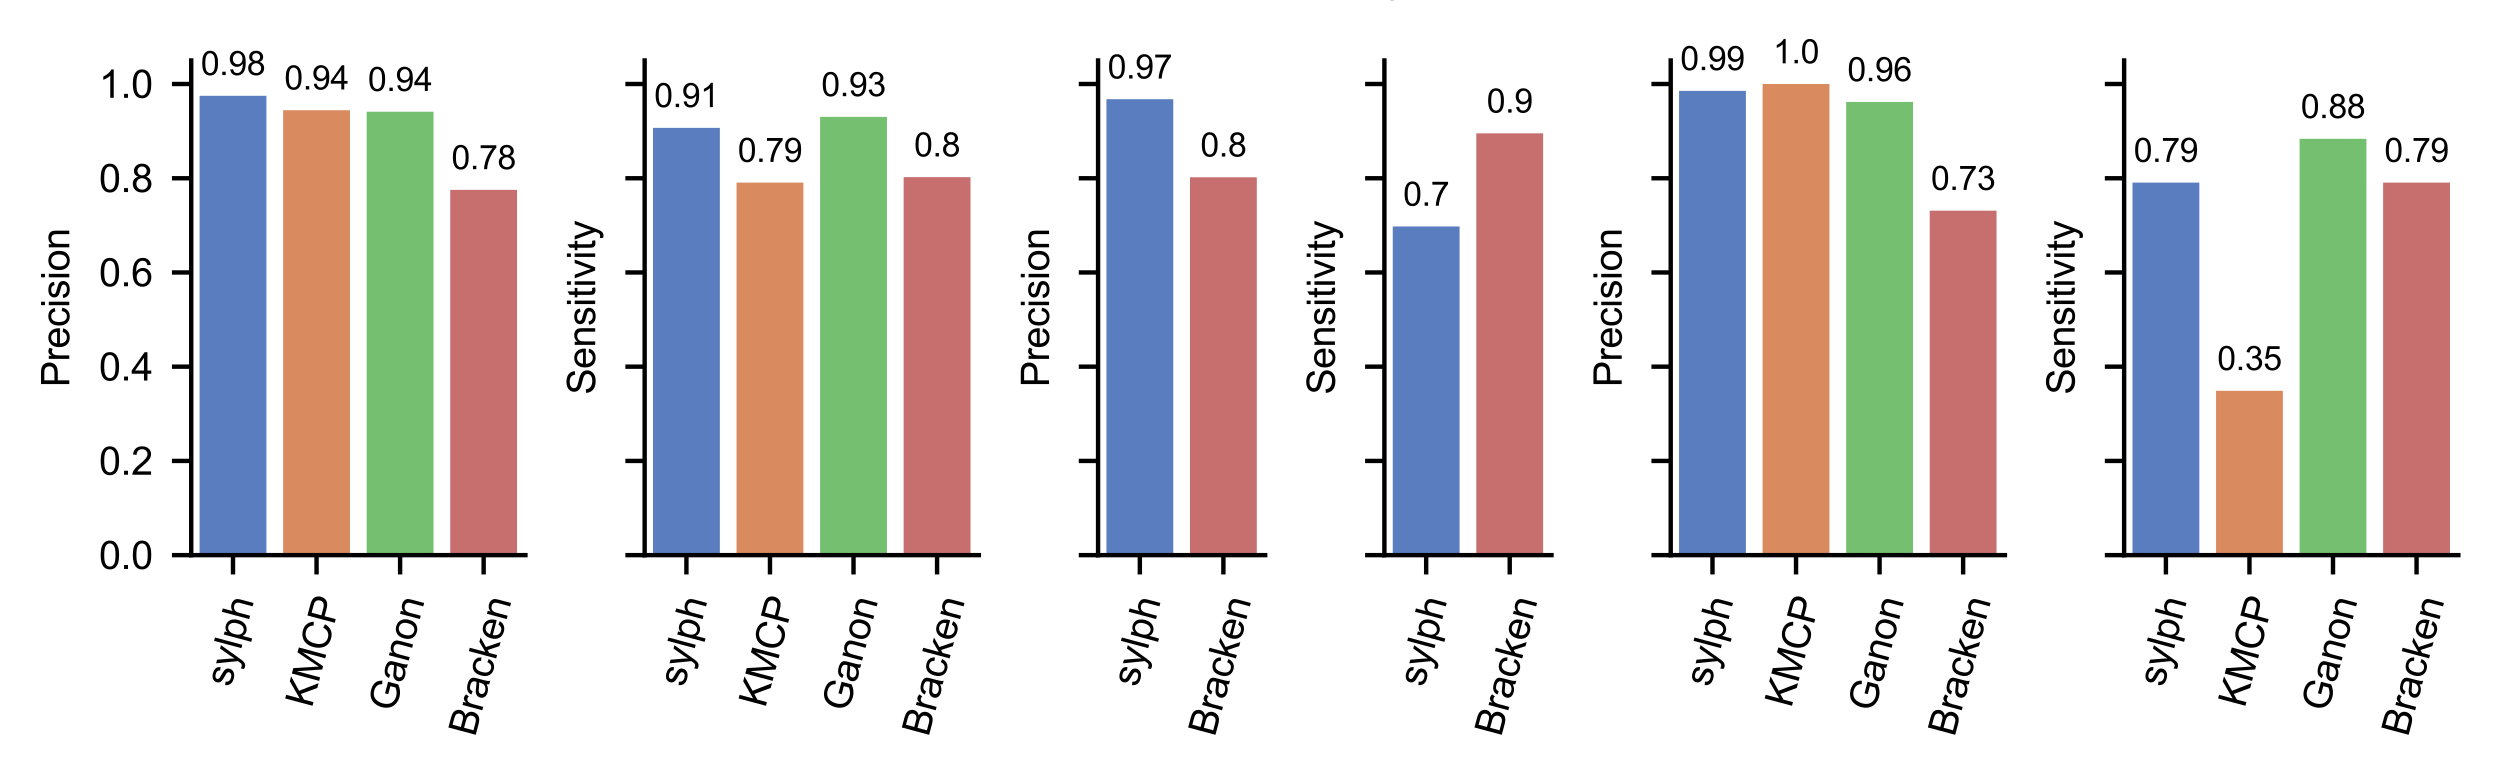 <?xml version="1.0" encoding="utf-8" standalone="no"?>
<!DOCTYPE svg PUBLIC "-//W3C//DTD SVG 1.1//EN"
  "http://www.w3.org/Graphics/SVG/1.1/DTD/svg11.dtd">
<svg xmlns:xlink="http://www.w3.org/1999/xlink" width="453.543pt" height="141.732pt" viewBox="0 0 453.543 141.732" xmlns="http://www.w3.org/2000/svg" version="1.1">
 <defs>
  <style type="text/css">*{stroke-linejoin: round; stroke-linecap: butt}</style>
 </defs>
 <g id="figure_1">
  <g id="patch_1">
   <path d="M 0 141.732 
L 453.543 141.732 
L 453.543 0 
L 0 0 
z
" style="fill: #ffffff"/>
  </g>
  <g id="axes_1">
   <g id="patch_2">
    <path d="M 34.692 100.712 
L 95.321 100.712 
L 95.321 10.968 
L 34.692 10.968 
z
" style="fill: #ffffff"/>
   </g>
   <g id="patch_3">
    <path d="M 36.207 100.712 
L 48.333 100.712 
L 48.333 17.379 
L 36.207 17.379 
z
" clip-path="url(#pdd20a06fbe)" style="fill: #597dbf"/>
   </g>
   <g id="patch_4">
    <path d="M 51.365 100.712 
L 63.491 100.712 
L 63.491 19.99 
L 51.365 19.99 
z
" clip-path="url(#pdd20a06fbe)" style="fill: #d98b5f"/>
   </g>
   <g id="patch_5">
    <path d="M 66.522 100.712 
L 78.648 100.712 
L 78.648 20.27 
L 66.522 20.27 
z
" clip-path="url(#pdd20a06fbe)" style="fill: #75bf71"/>
   </g>
   <g id="patch_6">
    <path d="M 81.679 100.712 
L 93.805 100.712 
L 93.805 34.449 
L 81.679 34.449 
z
" clip-path="url(#pdd20a06fbe)" style="fill: #c76e6e"/>
   </g>
   <g id="matplotlib.axis_1">
    <g id="xtick_1">
     <g id="line2d_1">
      <defs>
       <path id="ma564b92fef" d="M 0 0 
L 0 3.5 
" style="stroke: #000000; stroke-width: 0.8"/>
      </defs>
      <g>
       <use xlink:href="#ma564b92fef" x="42.27" y="100.712" style="stroke: #000000; stroke-width: 0.8"/>
      </g>
     </g>
     <g id="text_1">
      <!-- sylph -->
      <g transform="translate(41.864 124.793) rotate(-75) scale(0.07 -0.07)">
       <defs>
        <path id="ArialMT-73" d="M 197 991 
L 753 1078 
Q 800 744 1014 566 
Q 1228 388 1613 388 
Q 2000 388 2187 545 
Q 2375 703 2375 916 
Q 2375 1106 2209 1216 
Q 2094 1291 1634 1406 
Q 1016 1563 777 1677 
Q 538 1791 414 1992 
Q 291 2194 291 2438 
Q 291 2659 392 2848 
Q 494 3038 669 3163 
Q 800 3259 1026 3326 
Q 1253 3394 1513 3394 
Q 1903 3394 2198 3281 
Q 2494 3169 2634 2976 
Q 2775 2784 2828 2463 
L 2278 2388 
Q 2241 2644 2061 2787 
Q 1881 2931 1553 2931 
Q 1166 2931 1000 2803 
Q 834 2675 834 2503 
Q 834 2394 903 2306 
Q 972 2216 1119 2156 
Q 1203 2125 1616 2013 
Q 2213 1853 2448 1751 
Q 2684 1650 2818 1456 
Q 2953 1263 2953 975 
Q 2953 694 2789 445 
Q 2625 197 2315 61 
Q 2006 -75 1616 -75 
Q 969 -75 630 194 
Q 291 463 197 991 
z
" transform="scale(0.016)"/>
        <path id="ArialMT-79" d="M 397 -1278 
L 334 -750 
Q 519 -800 656 -800 
Q 844 -800 956 -737 
Q 1069 -675 1141 -563 
Q 1194 -478 1313 -144 
Q 1328 -97 1363 -6 
L 103 3319 
L 709 3319 
L 1400 1397 
Q 1534 1031 1641 628 
Q 1738 1016 1872 1384 
L 2581 3319 
L 3144 3319 
L 1881 -56 
Q 1678 -603 1566 -809 
Q 1416 -1088 1222 -1217 
Q 1028 -1347 759 -1347 
Q 597 -1347 397 -1278 
z
" transform="scale(0.016)"/>
        <path id="ArialMT-6c" d="M 409 0 
L 409 4581 
L 972 4581 
L 972 0 
L 409 0 
z
" transform="scale(0.016)"/>
        <path id="ArialMT-70" d="M 422 -1272 
L 422 3319 
L 934 3319 
L 934 2888 
Q 1116 3141 1344 3267 
Q 1572 3394 1897 3394 
Q 2322 3394 2647 3175 
Q 2972 2956 3137 2557 
Q 3303 2159 3303 1684 
Q 3303 1175 3120 767 
Q 2938 359 2589 142 
Q 2241 -75 1856 -75 
Q 1575 -75 1351 44 
Q 1128 163 984 344 
L 984 -1272 
L 422 -1272 
z
M 931 1641 
Q 931 1000 1190 694 
Q 1450 388 1819 388 
Q 2194 388 2461 705 
Q 2728 1022 2728 1688 
Q 2728 2322 2467 2637 
Q 2206 2953 1844 2953 
Q 1484 2953 1207 2617 
Q 931 2281 931 1641 
z
" transform="scale(0.016)"/>
        <path id="ArialMT-68" d="M 422 0 
L 422 4581 
L 984 4581 
L 984 2938 
Q 1378 3394 1978 3394 
Q 2347 3394 2619 3248 
Q 2891 3103 3008 2847 
Q 3125 2591 3125 2103 
L 3125 0 
L 2563 0 
L 2563 2103 
Q 2563 2525 2380 2717 
Q 2197 2909 1863 2909 
Q 1613 2909 1392 2779 
Q 1172 2650 1078 2428 
Q 984 2206 984 1816 
L 984 0 
L 422 0 
z
" transform="scale(0.016)"/>
       </defs>
       <use xlink:href="#ArialMT-73"/>
       <use xlink:href="#ArialMT-79" x="50"/>
       <use xlink:href="#ArialMT-6c" x="100"/>
       <use xlink:href="#ArialMT-70" x="122.217"/>
       <use xlink:href="#ArialMT-68" x="177.832"/>
      </g>
     </g>
    </g>
    <g id="xtick_2">
     <g id="line2d_2">
      <g>
       <use xlink:href="#ma564b92fef" x="57.428" y="100.712" style="stroke: #000000; stroke-width: 0.8"/>
      </g>
     </g>
     <g id="text_2">
      <!-- KMCP -->
      <g transform="translate(56.558 128.545) rotate(-75) scale(0.07 -0.07)">
       <defs>
        <path id="ArialMT-4b" d="M 469 0 
L 469 4581 
L 1075 4581 
L 1075 2309 
L 3350 4581 
L 4172 4581 
L 2250 2725 
L 4256 0 
L 3456 0 
L 1825 2319 
L 1075 1588 
L 1075 0 
L 469 0 
z
" transform="scale(0.016)"/>
        <path id="ArialMT-4d" d="M 475 0 
L 475 4581 
L 1388 4581 
L 2472 1338 
Q 2622 884 2691 659 
Q 2769 909 2934 1394 
L 4031 4581 
L 4847 4581 
L 4847 0 
L 4263 0 
L 4263 3834 
L 2931 0 
L 2384 0 
L 1059 3900 
L 1059 0 
L 475 0 
z
" transform="scale(0.016)"/>
        <path id="ArialMT-43" d="M 3763 1606 
L 4369 1453 
Q 4178 706 3683 314 
Q 3188 -78 2472 -78 
Q 1731 -78 1267 223 
Q 803 525 561 1097 
Q 319 1669 319 2325 
Q 319 3041 592 3573 
Q 866 4106 1370 4382 
Q 1875 4659 2481 4659 
Q 3169 4659 3637 4309 
Q 4106 3959 4291 3325 
L 3694 3184 
Q 3534 3684 3231 3912 
Q 2928 4141 2469 4141 
Q 1941 4141 1586 3887 
Q 1231 3634 1087 3207 
Q 944 2781 944 2328 
Q 944 1744 1114 1308 
Q 1284 872 1643 656 
Q 2003 441 2422 441 
Q 2931 441 3284 734 
Q 3638 1028 3763 1606 
z
" transform="scale(0.016)"/>
        <path id="ArialMT-50" d="M 494 0 
L 494 4581 
L 2222 4581 
Q 2678 4581 2919 4538 
Q 3256 4481 3484 4323 
Q 3713 4166 3852 3881 
Q 3991 3597 3991 3256 
Q 3991 2672 3619 2267 
Q 3247 1863 2275 1863 
L 1100 1863 
L 1100 0 
L 494 0 
z
M 1100 2403 
L 2284 2403 
Q 2872 2403 3119 2622 
Q 3366 2841 3366 3238 
Q 3366 3525 3220 3729 
Q 3075 3934 2838 4000 
Q 2684 4041 2272 4041 
L 1100 4041 
L 1100 2403 
z
" transform="scale(0.016)"/>
       </defs>
       <use xlink:href="#ArialMT-4b"/>
       <use xlink:href="#ArialMT-4d" x="66.699"/>
       <use xlink:href="#ArialMT-43" x="150"/>
       <use xlink:href="#ArialMT-50" x="222.217"/>
      </g>
     </g>
    </g>
    <g id="xtick_3">
     <g id="line2d_3">
      <g>
       <use xlink:href="#ma564b92fef" x="72.585" y="100.712" style="stroke: #000000; stroke-width: 0.8"/>
      </g>
     </g>
     <g id="text_3">
      <!-- Ganon -->
      <g transform="translate(71.613 129.308) rotate(-75) scale(0.07 -0.07)">
       <defs>
        <path id="ArialMT-47" d="M 2638 1797 
L 2638 2334 
L 4578 2338 
L 4578 638 
Q 4131 281 3656 101 
Q 3181 -78 2681 -78 
Q 2006 -78 1454 211 
Q 903 500 622 1047 
Q 341 1594 341 2269 
Q 341 2938 620 3517 
Q 900 4097 1425 4378 
Q 1950 4659 2634 4659 
Q 3131 4659 3532 4498 
Q 3934 4338 4162 4050 
Q 4391 3763 4509 3300 
L 3963 3150 
Q 3859 3500 3706 3700 
Q 3553 3900 3268 4020 
Q 2984 4141 2638 4141 
Q 2222 4141 1919 4014 
Q 1616 3888 1430 3681 
Q 1244 3475 1141 3228 
Q 966 2803 966 2306 
Q 966 1694 1177 1281 
Q 1388 869 1791 669 
Q 2194 469 2647 469 
Q 3041 469 3416 620 
Q 3791 772 3984 944 
L 3984 1797 
L 2638 1797 
z
" transform="scale(0.016)"/>
        <path id="ArialMT-61" d="M 2588 409 
Q 2275 144 1986 34 
Q 1697 -75 1366 -75 
Q 819 -75 525 192 
Q 231 459 231 875 
Q 231 1119 342 1320 
Q 453 1522 633 1644 
Q 813 1766 1038 1828 
Q 1203 1872 1538 1913 
Q 2219 1994 2541 2106 
Q 2544 2222 2544 2253 
Q 2544 2597 2384 2738 
Q 2169 2928 1744 2928 
Q 1347 2928 1158 2789 
Q 969 2650 878 2297 
L 328 2372 
Q 403 2725 575 2942 
Q 747 3159 1072 3276 
Q 1397 3394 1825 3394 
Q 2250 3394 2515 3294 
Q 2781 3194 2906 3042 
Q 3031 2891 3081 2659 
Q 3109 2516 3109 2141 
L 3109 1391 
Q 3109 606 3145 398 
Q 3181 191 3288 0 
L 2700 0 
Q 2613 175 2588 409 
z
M 2541 1666 
Q 2234 1541 1622 1453 
Q 1275 1403 1131 1340 
Q 988 1278 909 1158 
Q 831 1038 831 891 
Q 831 666 1001 516 
Q 1172 366 1500 366 
Q 1825 366 2078 508 
Q 2331 650 2450 897 
Q 2541 1088 2541 1459 
L 2541 1666 
z
" transform="scale(0.016)"/>
        <path id="ArialMT-6e" d="M 422 0 
L 422 3319 
L 928 3319 
L 928 2847 
Q 1294 3394 1984 3394 
Q 2284 3394 2536 3286 
Q 2788 3178 2913 3003 
Q 3038 2828 3088 2588 
Q 3119 2431 3119 2041 
L 3119 0 
L 2556 0 
L 2556 2019 
Q 2556 2363 2490 2533 
Q 2425 2703 2258 2804 
Q 2091 2906 1866 2906 
Q 1506 2906 1245 2678 
Q 984 2450 984 1813 
L 984 0 
L 422 0 
z
" transform="scale(0.016)"/>
        <path id="ArialMT-6f" d="M 213 1659 
Q 213 2581 725 3025 
Q 1153 3394 1769 3394 
Q 2453 3394 2887 2945 
Q 3322 2497 3322 1706 
Q 3322 1066 3130 698 
Q 2938 331 2570 128 
Q 2203 -75 1769 -75 
Q 1072 -75 642 372 
Q 213 819 213 1659 
z
M 791 1659 
Q 791 1022 1069 705 
Q 1347 388 1769 388 
Q 2188 388 2466 706 
Q 2744 1025 2744 1678 
Q 2744 2294 2464 2611 
Q 2184 2928 1769 2928 
Q 1347 2928 1069 2612 
Q 791 2297 791 1659 
z
" transform="scale(0.016)"/>
       </defs>
       <use xlink:href="#ArialMT-47"/>
       <use xlink:href="#ArialMT-61" x="77.783"/>
       <use xlink:href="#ArialMT-6e" x="133.398"/>
       <use xlink:href="#ArialMT-6f" x="189.014"/>
       <use xlink:href="#ArialMT-6e" x="244.629"/>
      </g>
     </g>
    </g>
    <g id="xtick_4">
     <g id="line2d_4">
      <g>
       <use xlink:href="#ma564b92fef" x="87.742" y="100.712" style="stroke: #000000; stroke-width: 0.8"/>
      </g>
     </g>
     <g id="text_4">
      <!-- Bracken -->
      <g transform="translate(86.167 133.812) rotate(-75) scale(0.07 -0.07)">
       <defs>
        <path id="ArialMT-42" d="M 469 0 
L 469 4581 
L 2188 4581 
Q 2713 4581 3030 4442 
Q 3347 4303 3526 4014 
Q 3706 3725 3706 3409 
Q 3706 3116 3547 2856 
Q 3388 2597 3066 2438 
Q 3481 2316 3704 2022 
Q 3928 1728 3928 1328 
Q 3928 1006 3792 729 
Q 3656 453 3456 303 
Q 3256 153 2954 76 
Q 2653 0 2216 0 
L 469 0 
z
M 1075 2656 
L 2066 2656 
Q 2469 2656 2644 2709 
Q 2875 2778 2992 2937 
Q 3109 3097 3109 3338 
Q 3109 3566 3000 3739 
Q 2891 3913 2687 3977 
Q 2484 4041 1991 4041 
L 1075 4041 
L 1075 2656 
z
M 1075 541 
L 2216 541 
Q 2509 541 2628 563 
Q 2838 600 2978 687 
Q 3119 775 3209 942 
Q 3300 1109 3300 1328 
Q 3300 1584 3169 1773 
Q 3038 1963 2805 2039 
Q 2572 2116 2134 2116 
L 1075 2116 
L 1075 541 
z
" transform="scale(0.016)"/>
        <path id="ArialMT-72" d="M 416 0 
L 416 3319 
L 922 3319 
L 922 2816 
Q 1116 3169 1280 3281 
Q 1444 3394 1641 3394 
Q 1925 3394 2219 3213 
L 2025 2691 
Q 1819 2813 1613 2813 
Q 1428 2813 1281 2702 
Q 1134 2591 1072 2394 
Q 978 2094 978 1738 
L 978 0 
L 416 0 
z
" transform="scale(0.016)"/>
        <path id="ArialMT-63" d="M 2588 1216 
L 3141 1144 
Q 3050 572 2676 248 
Q 2303 -75 1759 -75 
Q 1078 -75 664 370 
Q 250 816 250 1647 
Q 250 2184 428 2587 
Q 606 2991 970 3192 
Q 1334 3394 1763 3394 
Q 2303 3394 2647 3120 
Q 2991 2847 3088 2344 
L 2541 2259 
Q 2463 2594 2264 2762 
Q 2066 2931 1784 2931 
Q 1359 2931 1093 2626 
Q 828 2322 828 1663 
Q 828 994 1084 691 
Q 1341 388 1753 388 
Q 2084 388 2306 591 
Q 2528 794 2588 1216 
z
" transform="scale(0.016)"/>
        <path id="ArialMT-6b" d="M 425 0 
L 425 4581 
L 988 4581 
L 988 1969 
L 2319 3319 
L 3047 3319 
L 1778 2088 
L 3175 0 
L 2481 0 
L 1384 1697 
L 988 1316 
L 988 0 
L 425 0 
z
" transform="scale(0.016)"/>
        <path id="ArialMT-65" d="M 2694 1069 
L 3275 997 
Q 3138 488 2766 206 
Q 2394 -75 1816 -75 
Q 1088 -75 661 373 
Q 234 822 234 1631 
Q 234 2469 665 2931 
Q 1097 3394 1784 3394 
Q 2450 3394 2872 2941 
Q 3294 2488 3294 1666 
Q 3294 1616 3291 1516 
L 816 1516 
Q 847 969 1125 678 
Q 1403 388 1819 388 
Q 2128 388 2347 550 
Q 2566 713 2694 1069 
z
M 847 1978 
L 2700 1978 
Q 2663 2397 2488 2606 
Q 2219 2931 1791 2931 
Q 1403 2931 1139 2672 
Q 875 2413 847 1978 
z
" transform="scale(0.016)"/>
       </defs>
       <use xlink:href="#ArialMT-42"/>
       <use xlink:href="#ArialMT-72" x="66.699"/>
       <use xlink:href="#ArialMT-61" x="100"/>
       <use xlink:href="#ArialMT-63" x="155.615"/>
       <use xlink:href="#ArialMT-6b" x="205.615"/>
       <use xlink:href="#ArialMT-65" x="255.615"/>
       <use xlink:href="#ArialMT-6e" x="311.23"/>
      </g>
     </g>
    </g>
   </g>
   <g id="matplotlib.axis_2">
    <g id="ytick_1">
     <g id="line2d_5">
      <defs>
       <path id="m6bd665eaf4" d="M 0 0 
L -3.5 0 
" style="stroke: #000000; stroke-width: 0.8"/>
      </defs>
      <g>
       <use xlink:href="#m6bd665eaf4" x="34.692" y="100.712" style="stroke: #000000; stroke-width: 0.8"/>
      </g>
     </g>
     <g id="text_5">
      <!-- 0.0 -->
      <g transform="translate(17.962 103.218) scale(0.07 -0.07)">
       <defs>
        <path id="ArialMT-30" d="M 266 2259 
Q 266 3072 433 3567 
Q 600 4063 929 4331 
Q 1259 4600 1759 4600 
Q 2128 4600 2406 4451 
Q 2684 4303 2865 4023 
Q 3047 3744 3150 3342 
Q 3253 2941 3253 2259 
Q 3253 1453 3087 958 
Q 2922 463 2592 192 
Q 2263 -78 1759 -78 
Q 1097 -78 719 397 
Q 266 969 266 2259 
z
M 844 2259 
Q 844 1131 1108 757 
Q 1372 384 1759 384 
Q 2147 384 2411 759 
Q 2675 1134 2675 2259 
Q 2675 3391 2411 3762 
Q 2147 4134 1753 4134 
Q 1366 4134 1134 3806 
Q 844 3388 844 2259 
z
" transform="scale(0.016)"/>
        <path id="ArialMT-2e" d="M 581 0 
L 581 641 
L 1222 641 
L 1222 0 
L 581 0 
z
" transform="scale(0.016)"/>
       </defs>
       <use xlink:href="#ArialMT-30"/>
       <use xlink:href="#ArialMT-2e" x="55.615"/>
       <use xlink:href="#ArialMT-30" x="83.398"/>
      </g>
     </g>
    </g>
    <g id="ytick_2">
     <g id="line2d_6">
      <g>
       <use xlink:href="#m6bd665eaf4" x="34.692" y="83.618" style="stroke: #000000; stroke-width: 0.8"/>
      </g>
     </g>
     <g id="text_6">
      <!-- 0.2 -->
      <g transform="translate(17.962 86.124) scale(0.07 -0.07)">
       <defs>
        <path id="ArialMT-32" d="M 3222 541 
L 3222 0 
L 194 0 
Q 188 203 259 391 
Q 375 700 629 1000 
Q 884 1300 1366 1694 
Q 2113 2306 2375 2664 
Q 2638 3022 2638 3341 
Q 2638 3675 2398 3904 
Q 2159 4134 1775 4134 
Q 1369 4134 1125 3890 
Q 881 3647 878 3216 
L 300 3275 
Q 359 3922 746 4261 
Q 1134 4600 1788 4600 
Q 2447 4600 2831 4234 
Q 3216 3869 3216 3328 
Q 3216 3053 3103 2787 
Q 2991 2522 2730 2228 
Q 2469 1934 1863 1422 
Q 1356 997 1212 845 
Q 1069 694 975 541 
L 3222 541 
z
" transform="scale(0.016)"/>
       </defs>
       <use xlink:href="#ArialMT-30"/>
       <use xlink:href="#ArialMT-2e" x="55.615"/>
       <use xlink:href="#ArialMT-32" x="83.398"/>
      </g>
     </g>
    </g>
    <g id="ytick_3">
     <g id="line2d_7">
      <g>
       <use xlink:href="#m6bd665eaf4" x="34.692" y="66.524" style="stroke: #000000; stroke-width: 0.8"/>
      </g>
     </g>
     <g id="text_7">
      <!-- 0.4 -->
      <g transform="translate(17.962 69.029) scale(0.07 -0.07)">
       <defs>
        <path id="ArialMT-34" d="M 2069 0 
L 2069 1097 
L 81 1097 
L 81 1613 
L 2172 4581 
L 2631 4581 
L 2631 1613 
L 3250 1613 
L 3250 1097 
L 2631 1097 
L 2631 0 
L 2069 0 
z
M 2069 1613 
L 2069 3678 
L 634 1613 
L 2069 1613 
z
" transform="scale(0.016)"/>
       </defs>
       <use xlink:href="#ArialMT-30"/>
       <use xlink:href="#ArialMT-2e" x="55.615"/>
       <use xlink:href="#ArialMT-34" x="83.398"/>
      </g>
     </g>
    </g>
    <g id="ytick_4">
     <g id="line2d_8">
      <g>
       <use xlink:href="#m6bd665eaf4" x="34.692" y="49.43" style="stroke: #000000; stroke-width: 0.8"/>
      </g>
     </g>
     <g id="text_8">
      <!-- 0.6 -->
      <g transform="translate(17.962 51.935) scale(0.07 -0.07)">
       <defs>
        <path id="ArialMT-36" d="M 3184 3459 
L 2625 3416 
Q 2550 3747 2413 3897 
Q 2184 4138 1850 4138 
Q 1581 4138 1378 3988 
Q 1113 3794 959 3422 
Q 806 3050 800 2363 
Q 1003 2672 1297 2822 
Q 1591 2972 1913 2972 
Q 2475 2972 2870 2558 
Q 3266 2144 3266 1488 
Q 3266 1056 3080 686 
Q 2894 316 2569 119 
Q 2244 -78 1831 -78 
Q 1128 -78 684 439 
Q 241 956 241 2144 
Q 241 3472 731 4075 
Q 1159 4600 1884 4600 
Q 2425 4600 2770 4297 
Q 3116 3994 3184 3459 
z
M 888 1484 
Q 888 1194 1011 928 
Q 1134 663 1356 523 
Q 1578 384 1822 384 
Q 2178 384 2434 671 
Q 2691 959 2691 1453 
Q 2691 1928 2437 2201 
Q 2184 2475 1800 2475 
Q 1419 2475 1153 2201 
Q 888 1928 888 1484 
z
" transform="scale(0.016)"/>
       </defs>
       <use xlink:href="#ArialMT-30"/>
       <use xlink:href="#ArialMT-2e" x="55.615"/>
       <use xlink:href="#ArialMT-36" x="83.398"/>
      </g>
     </g>
    </g>
    <g id="ytick_5">
     <g id="line2d_9">
      <g>
       <use xlink:href="#m6bd665eaf4" x="34.692" y="32.336" style="stroke: #000000; stroke-width: 0.8"/>
      </g>
     </g>
     <g id="text_9">
      <!-- 0.8 -->
      <g transform="translate(17.962 34.841) scale(0.07 -0.07)">
       <defs>
        <path id="ArialMT-38" d="M 1131 2484 
Q 781 2613 612 2850 
Q 444 3088 444 3419 
Q 444 3919 803 4259 
Q 1163 4600 1759 4600 
Q 2359 4600 2725 4251 
Q 3091 3903 3091 3403 
Q 3091 3084 2923 2848 
Q 2756 2613 2416 2484 
Q 2838 2347 3058 2040 
Q 3278 1734 3278 1309 
Q 3278 722 2862 322 
Q 2447 -78 1769 -78 
Q 1091 -78 675 323 
Q 259 725 259 1325 
Q 259 1772 486 2073 
Q 713 2375 1131 2484 
z
M 1019 3438 
Q 1019 3113 1228 2906 
Q 1438 2700 1772 2700 
Q 2097 2700 2305 2904 
Q 2513 3109 2513 3406 
Q 2513 3716 2298 3927 
Q 2084 4138 1766 4138 
Q 1444 4138 1231 3931 
Q 1019 3725 1019 3438 
z
M 838 1322 
Q 838 1081 952 856 
Q 1066 631 1291 507 
Q 1516 384 1775 384 
Q 2178 384 2440 643 
Q 2703 903 2703 1303 
Q 2703 1709 2433 1975 
Q 2163 2241 1756 2241 
Q 1359 2241 1098 1978 
Q 838 1716 838 1322 
z
" transform="scale(0.016)"/>
       </defs>
       <use xlink:href="#ArialMT-30"/>
       <use xlink:href="#ArialMT-2e" x="55.615"/>
       <use xlink:href="#ArialMT-38" x="83.398"/>
      </g>
     </g>
    </g>
    <g id="ytick_6">
     <g id="line2d_10">
      <g>
       <use xlink:href="#m6bd665eaf4" x="34.692" y="15.242" style="stroke: #000000; stroke-width: 0.8"/>
      </g>
     </g>
     <g id="text_10">
      <!-- 1.0 -->
      <g transform="translate(17.962 17.747) scale(0.07 -0.07)">
       <defs>
        <path id="ArialMT-31" d="M 2384 0 
L 1822 0 
L 1822 3584 
Q 1619 3391 1289 3197 
Q 959 3003 697 2906 
L 697 3450 
Q 1169 3672 1522 3987 
Q 1875 4303 2022 4600 
L 2384 4600 
L 2384 0 
z
" transform="scale(0.016)"/>
       </defs>
       <use xlink:href="#ArialMT-31"/>
       <use xlink:href="#ArialMT-2e" x="55.615"/>
       <use xlink:href="#ArialMT-30" x="83.398"/>
      </g>
     </g>
    </g>
    <g id="text_11">
     <!-- Precision -->
     <g transform="translate(12.57 70.235) rotate(-90) scale(0.07 -0.07)">
      <defs>
       <path id="ArialMT-69" d="M 425 3934 
L 425 4581 
L 988 4581 
L 988 3934 
L 425 3934 
z
M 425 0 
L 425 3319 
L 988 3319 
L 988 0 
L 425 0 
z
" transform="scale(0.016)"/>
      </defs>
      <use xlink:href="#ArialMT-50"/>
      <use xlink:href="#ArialMT-72" x="66.699"/>
      <use xlink:href="#ArialMT-65" x="100"/>
      <use xlink:href="#ArialMT-63" x="155.615"/>
      <use xlink:href="#ArialMT-69" x="205.615"/>
      <use xlink:href="#ArialMT-73" x="227.832"/>
      <use xlink:href="#ArialMT-69" x="277.832"/>
      <use xlink:href="#ArialMT-6f" x="300.049"/>
      <use xlink:href="#ArialMT-6e" x="355.664"/>
     </g>
    </g>
   </g>
   <g id="line2d_11">
    <path clip-path="url(#pdd20a06fbe)" style="fill: none; stroke: #424242; stroke-width: 2.7; stroke-linecap: square"/>
   </g>
   <g id="line2d_12">
    <path clip-path="url(#pdd20a06fbe)" style="fill: none; stroke: #424242; stroke-width: 2.7; stroke-linecap: square"/>
   </g>
   <g id="line2d_13">
    <path clip-path="url(#pdd20a06fbe)" style="fill: none; stroke: #424242; stroke-width: 2.7; stroke-linecap: square"/>
   </g>
   <g id="line2d_14">
    <path clip-path="url(#pdd20a06fbe)" style="fill: none; stroke: #424242; stroke-width: 2.7; stroke-linecap: square"/>
   </g>
   <g id="patch_7">
    <path d="M 34.692 100.712 
L 34.692 10.968 
" style="fill: none; stroke: #000000; stroke-width: 0.8; stroke-linejoin: miter; stroke-linecap: square"/>
   </g>
   <g id="patch_8">
    <path d="M 34.692 100.712 
L 95.321 100.712 
" style="fill: none; stroke: #000000; stroke-width: 0.8; stroke-linejoin: miter; stroke-linecap: square"/>
   </g>
   <g id="text_12">
    <!-- 0.98 -->
    <g transform="translate(36.432 13.622) scale(0.06 -0.06)">
     <defs>
      <path id="ArialMT-39" d="M 350 1059 
L 891 1109 
Q 959 728 1153 556 
Q 1347 384 1650 384 
Q 1909 384 2104 503 
Q 2300 622 2425 820 
Q 2550 1019 2634 1356 
Q 2719 1694 2719 2044 
Q 2719 2081 2716 2156 
Q 2547 1888 2255 1720 
Q 1963 1553 1622 1553 
Q 1053 1553 659 1965 
Q 266 2378 266 3053 
Q 266 3750 677 4175 
Q 1088 4600 1706 4600 
Q 2153 4600 2523 4359 
Q 2894 4119 3086 3673 
Q 3278 3228 3278 2384 
Q 3278 1506 3087 986 
Q 2897 466 2520 194 
Q 2144 -78 1638 -78 
Q 1100 -78 759 220 
Q 419 519 350 1059 
z
M 2653 3081 
Q 2653 3566 2395 3850 
Q 2138 4134 1775 4134 
Q 1400 4134 1122 3828 
Q 844 3522 844 3034 
Q 844 2597 1108 2323 
Q 1372 2050 1759 2050 
Q 2150 2050 2401 2323 
Q 2653 2597 2653 3081 
z
" transform="scale(0.016)"/>
     </defs>
     <use xlink:href="#ArialMT-30"/>
     <use xlink:href="#ArialMT-2e" x="55.615"/>
     <use xlink:href="#ArialMT-39" x="83.398"/>
     <use xlink:href="#ArialMT-38" x="139.014"/>
    </g>
   </g>
   <g id="text_13">
    <!-- 0.94 -->
    <g transform="translate(51.589 16.234) scale(0.06 -0.06)">
     <use xlink:href="#ArialMT-30"/>
     <use xlink:href="#ArialMT-2e" x="55.615"/>
     <use xlink:href="#ArialMT-39" x="83.398"/>
     <use xlink:href="#ArialMT-34" x="139.014"/>
    </g>
   </g>
   <g id="text_14">
    <!-- 0.94 -->
    <g transform="translate(66.747 16.513) scale(0.06 -0.06)">
     <use xlink:href="#ArialMT-30"/>
     <use xlink:href="#ArialMT-2e" x="55.615"/>
     <use xlink:href="#ArialMT-39" x="83.398"/>
     <use xlink:href="#ArialMT-34" x="139.014"/>
    </g>
   </g>
   <g id="text_15">
    <!-- 0.78 -->
    <g transform="translate(81.904 30.692) scale(0.06 -0.06)">
     <defs>
      <path id="ArialMT-37" d="M 303 3981 
L 303 4522 
L 3269 4522 
L 3269 4084 
Q 2831 3619 2401 2847 
Q 1972 2075 1738 1259 
Q 1569 684 1522 0 
L 944 0 
Q 953 541 1156 1306 
Q 1359 2072 1739 2783 
Q 2119 3494 2547 3981 
L 303 3981 
z
" transform="scale(0.016)"/>
     </defs>
     <use xlink:href="#ArialMT-30"/>
     <use xlink:href="#ArialMT-2e" x="55.615"/>
     <use xlink:href="#ArialMT-37" x="83.398"/>
     <use xlink:href="#ArialMT-38" x="139.014"/>
    </g>
   </g>
  </g>
  <g id="axes_2">
   <g id="patch_9">
    <path d="M 116.95 100.712 
L 177.579 100.712 
L 177.579 10.968 
L 116.95 10.968 
z
" style="fill: #ffffff"/>
   </g>
   <g id="patch_10">
    <path d="M 118.466 100.712 
L 130.592 100.712 
L 130.592 23.193 
L 118.466 23.193 
z
" clip-path="url(#pb0034cb5d7)" style="fill: #597dbf"/>
   </g>
   <g id="patch_11">
    <path d="M 133.623 100.712 
L 145.749 100.712 
L 145.749 33.131 
L 133.623 33.131 
z
" clip-path="url(#pb0034cb5d7)" style="fill: #d98b5f"/>
   </g>
   <g id="patch_12">
    <path d="M 148.78 100.712 
L 160.906 100.712 
L 160.906 21.205 
L 148.78 21.205 
z
" clip-path="url(#pb0034cb5d7)" style="fill: #75bf71"/>
   </g>
   <g id="patch_13">
    <path d="M 163.938 100.712 
L 176.064 100.712 
L 176.064 32.137 
L 163.938 32.137 
z
" clip-path="url(#pb0034cb5d7)" style="fill: #c76e6e"/>
   </g>
   <g id="matplotlib.axis_3">
    <g id="xtick_5">
     <g id="line2d_15">
      <g>
       <use xlink:href="#ma564b92fef" x="124.529" y="100.712" style="stroke: #000000; stroke-width: 0.8"/>
      </g>
     </g>
     <g id="text_16">
      <!-- sylph -->
      <g transform="translate(124.122 124.793) rotate(-75) scale(0.07 -0.07)">
       <use xlink:href="#ArialMT-73"/>
       <use xlink:href="#ArialMT-79" x="50"/>
       <use xlink:href="#ArialMT-6c" x="100"/>
       <use xlink:href="#ArialMT-70" x="122.217"/>
       <use xlink:href="#ArialMT-68" x="177.832"/>
      </g>
     </g>
    </g>
    <g id="xtick_6">
     <g id="line2d_16">
      <g>
       <use xlink:href="#ma564b92fef" x="139.686" y="100.712" style="stroke: #000000; stroke-width: 0.8"/>
      </g>
     </g>
     <g id="text_17">
      <!-- KMCP -->
      <g transform="translate(138.817 128.545) rotate(-75) scale(0.07 -0.07)">
       <use xlink:href="#ArialMT-4b"/>
       <use xlink:href="#ArialMT-4d" x="66.699"/>
       <use xlink:href="#ArialMT-43" x="150"/>
       <use xlink:href="#ArialMT-50" x="222.217"/>
      </g>
     </g>
    </g>
    <g id="xtick_7">
     <g id="line2d_17">
      <g>
       <use xlink:href="#ma564b92fef" x="154.843" y="100.712" style="stroke: #000000; stroke-width: 0.8"/>
      </g>
     </g>
     <g id="text_18">
      <!-- Ganon -->
      <g transform="translate(153.872 129.308) rotate(-75) scale(0.07 -0.07)">
       <use xlink:href="#ArialMT-47"/>
       <use xlink:href="#ArialMT-61" x="77.783"/>
       <use xlink:href="#ArialMT-6e" x="133.398"/>
       <use xlink:href="#ArialMT-6f" x="189.014"/>
       <use xlink:href="#ArialMT-6e" x="244.629"/>
      </g>
     </g>
    </g>
    <g id="xtick_8">
     <g id="line2d_18">
      <g>
       <use xlink:href="#ma564b92fef" x="170.001" y="100.712" style="stroke: #000000; stroke-width: 0.8"/>
      </g>
     </g>
     <g id="text_19">
      <!-- Bracken -->
      <g transform="translate(168.426 133.812) rotate(-75) scale(0.07 -0.07)">
       <use xlink:href="#ArialMT-42"/>
       <use xlink:href="#ArialMT-72" x="66.699"/>
       <use xlink:href="#ArialMT-61" x="100"/>
       <use xlink:href="#ArialMT-63" x="155.615"/>
       <use xlink:href="#ArialMT-6b" x="205.615"/>
       <use xlink:href="#ArialMT-65" x="255.615"/>
       <use xlink:href="#ArialMT-6e" x="311.23"/>
      </g>
     </g>
    </g>
   </g>
   <g id="matplotlib.axis_4">
    <g id="ytick_7">
     <g id="line2d_19">
      <g>
       <use xlink:href="#m6bd665eaf4" x="116.95" y="100.712" style="stroke: #000000; stroke-width: 0.8"/>
      </g>
     </g>
    </g>
    <g id="ytick_8">
     <g id="line2d_20">
      <g>
       <use xlink:href="#m6bd665eaf4" x="116.95" y="83.618" style="stroke: #000000; stroke-width: 0.8"/>
      </g>
     </g>
    </g>
    <g id="ytick_9">
     <g id="line2d_21">
      <g>
       <use xlink:href="#m6bd665eaf4" x="116.95" y="66.524" style="stroke: #000000; stroke-width: 0.8"/>
      </g>
     </g>
    </g>
    <g id="ytick_10">
     <g id="line2d_22">
      <g>
       <use xlink:href="#m6bd665eaf4" x="116.95" y="49.43" style="stroke: #000000; stroke-width: 0.8"/>
      </g>
     </g>
    </g>
    <g id="ytick_11">
     <g id="line2d_23">
      <g>
       <use xlink:href="#m6bd665eaf4" x="116.95" y="32.336" style="stroke: #000000; stroke-width: 0.8"/>
      </g>
     </g>
    </g>
    <g id="ytick_12">
     <g id="line2d_24">
      <g>
       <use xlink:href="#m6bd665eaf4" x="116.95" y="15.242" style="stroke: #000000; stroke-width: 0.8"/>
      </g>
     </g>
    </g>
    <g id="text_20">
     <!-- Sensitivity -->
     <g transform="translate(107.977 71.595) rotate(-90) scale(0.07 -0.07)">
      <defs>
       <path id="ArialMT-53" d="M 288 1472 
L 859 1522 
Q 900 1178 1048 958 
Q 1197 738 1509 602 
Q 1822 466 2213 466 
Q 2559 466 2825 569 
Q 3091 672 3220 851 
Q 3350 1031 3350 1244 
Q 3350 1459 3225 1620 
Q 3100 1781 2813 1891 
Q 2628 1963 1997 2114 
Q 1366 2266 1113 2400 
Q 784 2572 623 2826 
Q 463 3081 463 3397 
Q 463 3744 659 4045 
Q 856 4347 1234 4503 
Q 1613 4659 2075 4659 
Q 2584 4659 2973 4495 
Q 3363 4331 3572 4012 
Q 3781 3694 3797 3291 
L 3216 3247 
Q 3169 3681 2898 3903 
Q 2628 4125 2100 4125 
Q 1550 4125 1298 3923 
Q 1047 3722 1047 3438 
Q 1047 3191 1225 3031 
Q 1400 2872 2139 2705 
Q 2878 2538 3153 2413 
Q 3553 2228 3743 1945 
Q 3934 1663 3934 1294 
Q 3934 928 3725 604 
Q 3516 281 3123 101 
Q 2731 -78 2241 -78 
Q 1619 -78 1198 103 
Q 778 284 539 648 
Q 300 1013 288 1472 
z
" transform="scale(0.016)"/>
       <path id="ArialMT-74" d="M 1650 503 
L 1731 6 
Q 1494 -44 1306 -44 
Q 1000 -44 831 53 
Q 663 150 594 308 
Q 525 466 525 972 
L 525 2881 
L 113 2881 
L 113 3319 
L 525 3319 
L 525 4141 
L 1084 4478 
L 1084 3319 
L 1650 3319 
L 1650 2881 
L 1084 2881 
L 1084 941 
Q 1084 700 1114 631 
Q 1144 563 1211 522 
Q 1278 481 1403 481 
Q 1497 481 1650 503 
z
" transform="scale(0.016)"/>
       <path id="ArialMT-76" d="M 1344 0 
L 81 3319 
L 675 3319 
L 1388 1331 
Q 1503 1009 1600 663 
Q 1675 925 1809 1294 
L 2547 3319 
L 3125 3319 
L 1869 0 
L 1344 0 
z
" transform="scale(0.016)"/>
      </defs>
      <use xlink:href="#ArialMT-53"/>
      <use xlink:href="#ArialMT-65" x="66.699"/>
      <use xlink:href="#ArialMT-6e" x="122.314"/>
      <use xlink:href="#ArialMT-73" x="177.93"/>
      <use xlink:href="#ArialMT-69" x="227.93"/>
      <use xlink:href="#ArialMT-74" x="250.146"/>
      <use xlink:href="#ArialMT-69" x="277.93"/>
      <use xlink:href="#ArialMT-76" x="300.146"/>
      <use xlink:href="#ArialMT-69" x="350.146"/>
      <use xlink:href="#ArialMT-74" x="372.363"/>
      <use xlink:href="#ArialMT-79" x="400.146"/>
     </g>
    </g>
   </g>
   <g id="line2d_25">
    <path clip-path="url(#pb0034cb5d7)" style="fill: none; stroke: #424242; stroke-width: 2.7; stroke-linecap: square"/>
   </g>
   <g id="line2d_26">
    <path clip-path="url(#pb0034cb5d7)" style="fill: none; stroke: #424242; stroke-width: 2.7; stroke-linecap: square"/>
   </g>
   <g id="line2d_27">
    <path clip-path="url(#pb0034cb5d7)" style="fill: none; stroke: #424242; stroke-width: 2.7; stroke-linecap: square"/>
   </g>
   <g id="line2d_28">
    <path clip-path="url(#pb0034cb5d7)" style="fill: none; stroke: #424242; stroke-width: 2.7; stroke-linecap: square"/>
   </g>
   <g id="patch_14">
    <path d="M 116.95 100.712 
L 116.95 10.968 
" style="fill: none; stroke: #000000; stroke-width: 0.8; stroke-linejoin: miter; stroke-linecap: square"/>
   </g>
   <g id="patch_15">
    <path d="M 116.95 100.712 
L 177.579 100.712 
" style="fill: none; stroke: #000000; stroke-width: 0.8; stroke-linejoin: miter; stroke-linecap: square"/>
   </g>
   <g id="text_21">
    <!-- 0.91 -->
    <g transform="translate(118.69 19.436) scale(0.06 -0.06)">
     <use xlink:href="#ArialMT-30"/>
     <use xlink:href="#ArialMT-2e" x="55.615"/>
     <use xlink:href="#ArialMT-39" x="83.398"/>
     <use xlink:href="#ArialMT-31" x="139.014"/>
    </g>
   </g>
   <g id="text_22">
    <!-- 0.79 -->
    <g transform="translate(133.848 29.375) scale(0.06 -0.06)">
     <use xlink:href="#ArialMT-30"/>
     <use xlink:href="#ArialMT-2e" x="55.615"/>
     <use xlink:href="#ArialMT-37" x="83.398"/>
     <use xlink:href="#ArialMT-39" x="139.014"/>
    </g>
   </g>
   <g id="text_23">
    <!-- 0.93 -->
    <g transform="translate(149.005 17.448) scale(0.06 -0.06)">
     <defs>
      <path id="ArialMT-33" d="M 269 1209 
L 831 1284 
Q 928 806 1161 595 
Q 1394 384 1728 384 
Q 2125 384 2398 659 
Q 2672 934 2672 1341 
Q 2672 1728 2419 1979 
Q 2166 2231 1775 2231 
Q 1616 2231 1378 2169 
L 1441 2663 
Q 1497 2656 1531 2656 
Q 1891 2656 2178 2843 
Q 2466 3031 2466 3422 
Q 2466 3731 2256 3934 
Q 2047 4138 1716 4138 
Q 1388 4138 1169 3931 
Q 950 3725 888 3313 
L 325 3413 
Q 428 3978 793 4289 
Q 1159 4600 1703 4600 
Q 2078 4600 2393 4439 
Q 2709 4278 2876 4000 
Q 3044 3722 3044 3409 
Q 3044 3113 2884 2869 
Q 2725 2625 2413 2481 
Q 2819 2388 3044 2092 
Q 3269 1797 3269 1353 
Q 3269 753 2831 336 
Q 2394 -81 1725 -81 
Q 1122 -81 723 278 
Q 325 638 269 1209 
z
" transform="scale(0.016)"/>
     </defs>
     <use xlink:href="#ArialMT-30"/>
     <use xlink:href="#ArialMT-2e" x="55.615"/>
     <use xlink:href="#ArialMT-39" x="83.398"/>
     <use xlink:href="#ArialMT-33" x="139.014"/>
    </g>
   </g>
   <g id="text_24">
    <!-- 0.8 -->
    <g transform="translate(165.831 28.381) scale(0.06 -0.06)">
     <use xlink:href="#ArialMT-30"/>
     <use xlink:href="#ArialMT-2e" x="55.615"/>
     <use xlink:href="#ArialMT-38" x="83.398"/>
    </g>
   </g>
  </g>
  <g id="axes_3">
   <g id="patch_16">
    <path d="M 199.208 100.712 
L 229.523 100.712 
L 229.523 10.968 
L 199.208 10.968 
z
" style="fill: #ffffff"/>
   </g>
   <g id="patch_17">
    <path d="M 200.724 100.712 
L 212.85 100.712 
L 212.85 17.999 
L 200.724 17.999 
z
" clip-path="url(#pd1adb0b5f3)" style="fill: #597dbf"/>
   </g>
   <g id="patch_18">
    <path d="M 215.881 100.712 
L 228.007 100.712 
L 228.007 32.158 
L 215.881 32.158 
z
" clip-path="url(#pd1adb0b5f3)" style="fill: #c76e6e"/>
   </g>
   <g id="matplotlib.axis_5">
    <g id="xtick_9">
     <g id="line2d_29">
      <g>
       <use xlink:href="#ma564b92fef" x="206.787" y="100.712" style="stroke: #000000; stroke-width: 0.8"/>
      </g>
     </g>
     <g id="text_25">
      <!-- sylph -->
      <g transform="translate(206.381 124.793) rotate(-75) scale(0.07 -0.07)">
       <use xlink:href="#ArialMT-73"/>
       <use xlink:href="#ArialMT-79" x="50"/>
       <use xlink:href="#ArialMT-6c" x="100"/>
       <use xlink:href="#ArialMT-70" x="122.217"/>
       <use xlink:href="#ArialMT-68" x="177.832"/>
      </g>
     </g>
    </g>
    <g id="xtick_10">
     <g id="line2d_30">
      <g>
       <use xlink:href="#ma564b92fef" x="221.944" y="100.712" style="stroke: #000000; stroke-width: 0.8"/>
      </g>
     </g>
     <g id="text_26">
      <!-- Bracken -->
      <g transform="translate(220.369 133.812) rotate(-75) scale(0.07 -0.07)">
       <use xlink:href="#ArialMT-42"/>
       <use xlink:href="#ArialMT-72" x="66.699"/>
       <use xlink:href="#ArialMT-61" x="100"/>
       <use xlink:href="#ArialMT-63" x="155.615"/>
       <use xlink:href="#ArialMT-6b" x="205.615"/>
       <use xlink:href="#ArialMT-65" x="255.615"/>
       <use xlink:href="#ArialMT-6e" x="311.23"/>
      </g>
     </g>
    </g>
   </g>
   <g id="matplotlib.axis_6">
    <g id="ytick_13">
     <g id="line2d_31">
      <g>
       <use xlink:href="#m6bd665eaf4" x="199.208" y="100.712" style="stroke: #000000; stroke-width: 0.8"/>
      </g>
     </g>
    </g>
    <g id="ytick_14">
     <g id="line2d_32">
      <g>
       <use xlink:href="#m6bd665eaf4" x="199.208" y="83.618" style="stroke: #000000; stroke-width: 0.8"/>
      </g>
     </g>
    </g>
    <g id="ytick_15">
     <g id="line2d_33">
      <g>
       <use xlink:href="#m6bd665eaf4" x="199.208" y="66.524" style="stroke: #000000; stroke-width: 0.8"/>
      </g>
     </g>
    </g>
    <g id="ytick_16">
     <g id="line2d_34">
      <g>
       <use xlink:href="#m6bd665eaf4" x="199.208" y="49.43" style="stroke: #000000; stroke-width: 0.8"/>
      </g>
     </g>
    </g>
    <g id="ytick_17">
     <g id="line2d_35">
      <g>
       <use xlink:href="#m6bd665eaf4" x="199.208" y="32.336" style="stroke: #000000; stroke-width: 0.8"/>
      </g>
     </g>
    </g>
    <g id="ytick_18">
     <g id="line2d_36">
      <g>
       <use xlink:href="#m6bd665eaf4" x="199.208" y="15.242" style="stroke: #000000; stroke-width: 0.8"/>
      </g>
     </g>
    </g>
    <g id="text_27">
     <!-- Precision -->
     <g transform="translate(190.317 70.235) rotate(-90) scale(0.07 -0.07)">
      <use xlink:href="#ArialMT-50"/>
      <use xlink:href="#ArialMT-72" x="66.699"/>
      <use xlink:href="#ArialMT-65" x="100"/>
      <use xlink:href="#ArialMT-63" x="155.615"/>
      <use xlink:href="#ArialMT-69" x="205.615"/>
      <use xlink:href="#ArialMT-73" x="227.832"/>
      <use xlink:href="#ArialMT-69" x="277.832"/>
      <use xlink:href="#ArialMT-6f" x="300.049"/>
      <use xlink:href="#ArialMT-6e" x="355.664"/>
     </g>
    </g>
   </g>
   <g id="line2d_37">
    <path clip-path="url(#pd1adb0b5f3)" style="fill: none; stroke: #424242; stroke-width: 2.7; stroke-linecap: square"/>
   </g>
   <g id="line2d_38">
    <path clip-path="url(#pd1adb0b5f3)" style="fill: none; stroke: #424242; stroke-width: 2.7; stroke-linecap: square"/>
   </g>
   <g id="patch_19">
    <path d="M 199.208 100.712 
L 199.208 10.968 
" style="fill: none; stroke: #000000; stroke-width: 0.8; stroke-linejoin: miter; stroke-linecap: square"/>
   </g>
   <g id="patch_20">
    <path d="M 199.208 100.712 
L 229.523 100.712 
" style="fill: none; stroke: #000000; stroke-width: 0.8; stroke-linejoin: miter; stroke-linecap: square"/>
   </g>
   <g id="text_28">
    <!-- 0.97 -->
    <g transform="translate(200.949 14.242) scale(0.06 -0.06)">
     <use xlink:href="#ArialMT-30"/>
     <use xlink:href="#ArialMT-2e" x="55.615"/>
     <use xlink:href="#ArialMT-39" x="83.398"/>
     <use xlink:href="#ArialMT-37" x="139.014"/>
    </g>
   </g>
   <g id="text_29">
    <!-- 0.8 -->
    <g transform="translate(217.774 28.401) scale(0.06 -0.06)">
     <use xlink:href="#ArialMT-30"/>
     <use xlink:href="#ArialMT-2e" x="55.615"/>
     <use xlink:href="#ArialMT-38" x="83.398"/>
    </g>
   </g>
  </g>
  <g id="axes_4">
   <g id="patch_21">
    <path d="M 251.152 100.712 
L 281.467 100.712 
L 281.467 10.968 
L 251.152 10.968 
z
" style="fill: #ffffff"/>
   </g>
   <g id="patch_22">
    <path d="M 252.668 100.712 
L 264.794 100.712 
L 264.794 41.082 
L 252.668 41.082 
z
" clip-path="url(#pc7fa172112)" style="fill: #597dbf"/>
   </g>
   <g id="patch_23">
    <path d="M 267.825 100.712 
L 279.951 100.712 
L 279.951 24.187 
L 267.825 24.187 
z
" clip-path="url(#pc7fa172112)" style="fill: #c76e6e"/>
   </g>
   <g id="matplotlib.axis_7">
    <g id="xtick_11">
     <g id="line2d_39">
      <g>
       <use xlink:href="#ma564b92fef" x="258.731" y="100.712" style="stroke: #000000; stroke-width: 0.8"/>
      </g>
     </g>
     <g id="text_30">
      <!-- sylph -->
      <g transform="translate(258.324 124.793) rotate(-75) scale(0.07 -0.07)">
       <use xlink:href="#ArialMT-73"/>
       <use xlink:href="#ArialMT-79" x="50"/>
       <use xlink:href="#ArialMT-6c" x="100"/>
       <use xlink:href="#ArialMT-70" x="122.217"/>
       <use xlink:href="#ArialMT-68" x="177.832"/>
      </g>
     </g>
    </g>
    <g id="xtick_12">
     <g id="line2d_40">
      <g>
       <use xlink:href="#ma564b92fef" x="273.888" y="100.712" style="stroke: #000000; stroke-width: 0.8"/>
      </g>
     </g>
     <g id="text_31">
      <!-- Bracken -->
      <g transform="translate(272.313 133.812) rotate(-75) scale(0.07 -0.07)">
       <use xlink:href="#ArialMT-42"/>
       <use xlink:href="#ArialMT-72" x="66.699"/>
       <use xlink:href="#ArialMT-61" x="100"/>
       <use xlink:href="#ArialMT-63" x="155.615"/>
       <use xlink:href="#ArialMT-6b" x="205.615"/>
       <use xlink:href="#ArialMT-65" x="255.615"/>
       <use xlink:href="#ArialMT-6e" x="311.23"/>
      </g>
     </g>
    </g>
   </g>
   <g id="matplotlib.axis_8">
    <g id="ytick_19">
     <g id="line2d_41">
      <g>
       <use xlink:href="#m6bd665eaf4" x="251.152" y="100.712" style="stroke: #000000; stroke-width: 0.8"/>
      </g>
     </g>
    </g>
    <g id="ytick_20">
     <g id="line2d_42">
      <g>
       <use xlink:href="#m6bd665eaf4" x="251.152" y="83.618" style="stroke: #000000; stroke-width: 0.8"/>
      </g>
     </g>
    </g>
    <g id="ytick_21">
     <g id="line2d_43">
      <g>
       <use xlink:href="#m6bd665eaf4" x="251.152" y="66.524" style="stroke: #000000; stroke-width: 0.8"/>
      </g>
     </g>
    </g>
    <g id="ytick_22">
     <g id="line2d_44">
      <g>
       <use xlink:href="#m6bd665eaf4" x="251.152" y="49.43" style="stroke: #000000; stroke-width: 0.8"/>
      </g>
     </g>
    </g>
    <g id="ytick_23">
     <g id="line2d_45">
      <g>
       <use xlink:href="#m6bd665eaf4" x="251.152" y="32.336" style="stroke: #000000; stroke-width: 0.8"/>
      </g>
     </g>
    </g>
    <g id="ytick_24">
     <g id="line2d_46">
      <g>
       <use xlink:href="#m6bd665eaf4" x="251.152" y="15.242" style="stroke: #000000; stroke-width: 0.8"/>
      </g>
     </g>
    </g>
    <g id="text_32">
     <!-- Sensitivity -->
     <g transform="translate(242.179 71.595) rotate(-90) scale(0.07 -0.07)">
      <use xlink:href="#ArialMT-53"/>
      <use xlink:href="#ArialMT-65" x="66.699"/>
      <use xlink:href="#ArialMT-6e" x="122.314"/>
      <use xlink:href="#ArialMT-73" x="177.93"/>
      <use xlink:href="#ArialMT-69" x="227.93"/>
      <use xlink:href="#ArialMT-74" x="250.146"/>
      <use xlink:href="#ArialMT-69" x="277.93"/>
      <use xlink:href="#ArialMT-76" x="300.146"/>
      <use xlink:href="#ArialMT-69" x="350.146"/>
      <use xlink:href="#ArialMT-74" x="372.363"/>
      <use xlink:href="#ArialMT-79" x="400.146"/>
     </g>
    </g>
   </g>
   <g id="line2d_47">
    <path clip-path="url(#pc7fa172112)" style="fill: none; stroke: #424242; stroke-width: 2.7; stroke-linecap: square"/>
   </g>
   <g id="line2d_48">
    <path clip-path="url(#pc7fa172112)" style="fill: none; stroke: #424242; stroke-width: 2.7; stroke-linecap: square"/>
   </g>
   <g id="patch_24">
    <path d="M 251.152 100.712 
L 251.152 10.968 
" style="fill: none; stroke: #000000; stroke-width: 0.8; stroke-linejoin: miter; stroke-linecap: square"/>
   </g>
   <g id="patch_25">
    <path d="M 251.152 100.712 
L 281.467 100.712 
" style="fill: none; stroke: #000000; stroke-width: 0.8; stroke-linejoin: miter; stroke-linecap: square"/>
   </g>
   <g id="text_33">
    <!-- 0.7 -->
    <g transform="translate(254.561 37.325) scale(0.06 -0.06)">
     <use xlink:href="#ArialMT-30"/>
     <use xlink:href="#ArialMT-2e" x="55.615"/>
     <use xlink:href="#ArialMT-37" x="83.398"/>
    </g>
   </g>
   <g id="text_34">
    <!-- 0.9 -->
    <g transform="translate(269.718 20.43) scale(0.06 -0.06)">
     <use xlink:href="#ArialMT-30"/>
     <use xlink:href="#ArialMT-2e" x="55.615"/>
     <use xlink:href="#ArialMT-39" x="83.398"/>
    </g>
   </g>
  </g>
  <g id="axes_5">
   <g id="patch_26">
    <path d="M 303.096 100.712 
L 363.725 100.712 
L 363.725 10.968 
L 303.096 10.968 
z
" style="fill: #ffffff"/>
   </g>
   <g id="patch_27">
    <path d="M 304.611 100.712 
L 316.737 100.712 
L 316.737 16.481 
L 304.611 16.481 
z
" clip-path="url(#p6e60782521)" style="fill: #597dbf"/>
   </g>
   <g id="patch_28">
    <path d="M 319.769 100.712 
L 331.895 100.712 
L 331.895 15.242 
L 319.769 15.242 
z
" clip-path="url(#p6e60782521)" style="fill: #d98b5f"/>
   </g>
   <g id="patch_29">
    <path d="M 334.926 100.712 
L 347.052 100.712 
L 347.052 18.488 
L 334.926 18.488 
z
" clip-path="url(#p6e60782521)" style="fill: #75bf71"/>
   </g>
   <g id="patch_30">
    <path d="M 350.083 100.712 
L 362.209 100.712 
L 362.209 38.218 
L 350.083 38.218 
z
" clip-path="url(#p6e60782521)" style="fill: #c76e6e"/>
   </g>
   <g id="matplotlib.axis_9">
    <g id="xtick_13">
     <g id="line2d_49">
      <g>
       <use xlink:href="#ma564b92fef" x="310.674" y="100.712" style="stroke: #000000; stroke-width: 0.8"/>
      </g>
     </g>
     <g id="text_35">
      <!-- sylph -->
      <g transform="translate(310.268 124.793) rotate(-75) scale(0.07 -0.07)">
       <use xlink:href="#ArialMT-73"/>
       <use xlink:href="#ArialMT-79" x="50"/>
       <use xlink:href="#ArialMT-6c" x="100"/>
       <use xlink:href="#ArialMT-70" x="122.217"/>
       <use xlink:href="#ArialMT-68" x="177.832"/>
      </g>
     </g>
    </g>
    <g id="xtick_14">
     <g id="line2d_50">
      <g>
       <use xlink:href="#ma564b92fef" x="325.832" y="100.712" style="stroke: #000000; stroke-width: 0.8"/>
      </g>
     </g>
     <g id="text_36">
      <!-- KMCP -->
      <g transform="translate(324.962 128.545) rotate(-75) scale(0.07 -0.07)">
       <use xlink:href="#ArialMT-4b"/>
       <use xlink:href="#ArialMT-4d" x="66.699"/>
       <use xlink:href="#ArialMT-43" x="150"/>
       <use xlink:href="#ArialMT-50" x="222.217"/>
      </g>
     </g>
    </g>
    <g id="xtick_15">
     <g id="line2d_51">
      <g>
       <use xlink:href="#ma564b92fef" x="340.989" y="100.712" style="stroke: #000000; stroke-width: 0.8"/>
      </g>
     </g>
     <g id="text_37">
      <!-- Ganon -->
      <g transform="translate(340.017 129.308) rotate(-75) scale(0.07 -0.07)">
       <use xlink:href="#ArialMT-47"/>
       <use xlink:href="#ArialMT-61" x="77.783"/>
       <use xlink:href="#ArialMT-6e" x="133.398"/>
       <use xlink:href="#ArialMT-6f" x="189.014"/>
       <use xlink:href="#ArialMT-6e" x="244.629"/>
      </g>
     </g>
    </g>
    <g id="xtick_16">
     <g id="line2d_52">
      <g>
       <use xlink:href="#ma564b92fef" x="356.146" y="100.712" style="stroke: #000000; stroke-width: 0.8"/>
      </g>
     </g>
     <g id="text_38">
      <!-- Bracken -->
      <g transform="translate(354.571 133.812) rotate(-75) scale(0.07 -0.07)">
       <use xlink:href="#ArialMT-42"/>
       <use xlink:href="#ArialMT-72" x="66.699"/>
       <use xlink:href="#ArialMT-61" x="100"/>
       <use xlink:href="#ArialMT-63" x="155.615"/>
       <use xlink:href="#ArialMT-6b" x="205.615"/>
       <use xlink:href="#ArialMT-65" x="255.615"/>
       <use xlink:href="#ArialMT-6e" x="311.23"/>
      </g>
     </g>
    </g>
   </g>
   <g id="matplotlib.axis_10">
    <g id="ytick_25">
     <g id="line2d_53">
      <g>
       <use xlink:href="#m6bd665eaf4" x="303.096" y="100.712" style="stroke: #000000; stroke-width: 0.8"/>
      </g>
     </g>
    </g>
    <g id="ytick_26">
     <g id="line2d_54">
      <g>
       <use xlink:href="#m6bd665eaf4" x="303.096" y="83.618" style="stroke: #000000; stroke-width: 0.8"/>
      </g>
     </g>
    </g>
    <g id="ytick_27">
     <g id="line2d_55">
      <g>
       <use xlink:href="#m6bd665eaf4" x="303.096" y="66.524" style="stroke: #000000; stroke-width: 0.8"/>
      </g>
     </g>
    </g>
    <g id="ytick_28">
     <g id="line2d_56">
      <g>
       <use xlink:href="#m6bd665eaf4" x="303.096" y="49.43" style="stroke: #000000; stroke-width: 0.8"/>
      </g>
     </g>
    </g>
    <g id="ytick_29">
     <g id="line2d_57">
      <g>
       <use xlink:href="#m6bd665eaf4" x="303.096" y="32.336" style="stroke: #000000; stroke-width: 0.8"/>
      </g>
     </g>
    </g>
    <g id="ytick_30">
     <g id="line2d_58">
      <g>
       <use xlink:href="#m6bd665eaf4" x="303.096" y="15.242" style="stroke: #000000; stroke-width: 0.8"/>
      </g>
     </g>
    </g>
    <g id="text_39">
     <!-- Precision -->
     <g transform="translate(294.204 70.235) rotate(-90) scale(0.07 -0.07)">
      <use xlink:href="#ArialMT-50"/>
      <use xlink:href="#ArialMT-72" x="66.699"/>
      <use xlink:href="#ArialMT-65" x="100"/>
      <use xlink:href="#ArialMT-63" x="155.615"/>
      <use xlink:href="#ArialMT-69" x="205.615"/>
      <use xlink:href="#ArialMT-73" x="227.832"/>
      <use xlink:href="#ArialMT-69" x="277.832"/>
      <use xlink:href="#ArialMT-6f" x="300.049"/>
      <use xlink:href="#ArialMT-6e" x="355.664"/>
     </g>
    </g>
   </g>
   <g id="line2d_59">
    <path clip-path="url(#p6e60782521)" style="fill: none; stroke: #424242; stroke-width: 2.7; stroke-linecap: square"/>
   </g>
   <g id="line2d_60">
    <path clip-path="url(#p6e60782521)" style="fill: none; stroke: #424242; stroke-width: 2.7; stroke-linecap: square"/>
   </g>
   <g id="line2d_61">
    <path clip-path="url(#p6e60782521)" style="fill: none; stroke: #424242; stroke-width: 2.7; stroke-linecap: square"/>
   </g>
   <g id="line2d_62">
    <path clip-path="url(#p6e60782521)" style="fill: none; stroke: #424242; stroke-width: 2.7; stroke-linecap: square"/>
   </g>
   <g id="patch_31">
    <path d="M 303.096 100.712 
L 303.096 10.968 
" style="fill: none; stroke: #000000; stroke-width: 0.8; stroke-linejoin: miter; stroke-linecap: square"/>
   </g>
   <g id="patch_32">
    <path d="M 303.096 100.712 
L 363.725 100.712 
" style="fill: none; stroke: #000000; stroke-width: 0.8; stroke-linejoin: miter; stroke-linecap: square"/>
   </g>
   <g id="text_40">
    <!-- 0.99 -->
    <g transform="translate(304.836 12.724) scale(0.06 -0.06)">
     <use xlink:href="#ArialMT-30"/>
     <use xlink:href="#ArialMT-2e" x="55.615"/>
     <use xlink:href="#ArialMT-39" x="83.398"/>
     <use xlink:href="#ArialMT-39" x="139.014"/>
    </g>
   </g>
   <g id="text_41">
    <!-- 1.0 -->
    <g transform="translate(321.662 11.485) scale(0.06 -0.06)">
     <use xlink:href="#ArialMT-31"/>
     <use xlink:href="#ArialMT-2e" x="55.615"/>
     <use xlink:href="#ArialMT-30" x="83.398"/>
    </g>
   </g>
   <g id="text_42">
    <!-- 0.96 -->
    <g transform="translate(335.151 14.731) scale(0.06 -0.06)">
     <use xlink:href="#ArialMT-30"/>
     <use xlink:href="#ArialMT-2e" x="55.615"/>
     <use xlink:href="#ArialMT-39" x="83.398"/>
     <use xlink:href="#ArialMT-36" x="139.014"/>
    </g>
   </g>
   <g id="text_43">
    <!-- 0.73 -->
    <g transform="translate(350.308 34.461) scale(0.06 -0.06)">
     <use xlink:href="#ArialMT-30"/>
     <use xlink:href="#ArialMT-2e" x="55.615"/>
     <use xlink:href="#ArialMT-37" x="83.398"/>
     <use xlink:href="#ArialMT-33" x="139.014"/>
    </g>
   </g>
  </g>
  <g id="axes_6">
   <g id="patch_33">
    <path d="M 385.354 100.712 
L 445.983 100.712 
L 445.983 10.968 
L 385.354 10.968 
z
" style="fill: #ffffff"/>
   </g>
   <g id="patch_34">
    <path d="M 386.87 100.712 
L 398.996 100.712 
L 398.996 33.131 
L 386.87 33.131 
z
" clip-path="url(#p8ab5b48425)" style="fill: #597dbf"/>
   </g>
   <g id="patch_35">
    <path d="M 402.027 100.712 
L 414.153 100.712 
L 414.153 70.897 
L 402.027 70.897 
z
" clip-path="url(#p8ab5b48425)" style="fill: #d98b5f"/>
   </g>
   <g id="patch_36">
    <path d="M 417.184 100.712 
L 429.31 100.712 
L 429.31 25.18 
L 417.184 25.18 
z
" clip-path="url(#p8ab5b48425)" style="fill: #75bf71"/>
   </g>
   <g id="patch_37">
    <path d="M 432.342 100.712 
L 444.468 100.712 
L 444.468 33.131 
L 432.342 33.131 
z
" clip-path="url(#p8ab5b48425)" style="fill: #c76e6e"/>
   </g>
   <g id="matplotlib.axis_11">
    <g id="xtick_17">
     <g id="line2d_63">
      <g>
       <use xlink:href="#ma564b92fef" x="392.933" y="100.712" style="stroke: #000000; stroke-width: 0.8"/>
      </g>
     </g>
     <g id="text_44">
      <!-- sylph -->
      <g transform="translate(392.526 124.793) rotate(-75) scale(0.07 -0.07)">
       <use xlink:href="#ArialMT-73"/>
       <use xlink:href="#ArialMT-79" x="50"/>
       <use xlink:href="#ArialMT-6c" x="100"/>
       <use xlink:href="#ArialMT-70" x="122.217"/>
       <use xlink:href="#ArialMT-68" x="177.832"/>
      </g>
     </g>
    </g>
    <g id="xtick_18">
     <g id="line2d_64">
      <g>
       <use xlink:href="#ma564b92fef" x="408.09" y="100.712" style="stroke: #000000; stroke-width: 0.8"/>
      </g>
     </g>
     <g id="text_45">
      <!-- KMCP -->
      <g transform="translate(407.221 128.545) rotate(-75) scale(0.07 -0.07)">
       <use xlink:href="#ArialMT-4b"/>
       <use xlink:href="#ArialMT-4d" x="66.699"/>
       <use xlink:href="#ArialMT-43" x="150"/>
       <use xlink:href="#ArialMT-50" x="222.217"/>
      </g>
     </g>
    </g>
    <g id="xtick_19">
     <g id="line2d_65">
      <g>
       <use xlink:href="#ma564b92fef" x="423.247" y="100.712" style="stroke: #000000; stroke-width: 0.8"/>
      </g>
     </g>
     <g id="text_46">
      <!-- Ganon -->
      <g transform="translate(422.276 129.308) rotate(-75) scale(0.07 -0.07)">
       <use xlink:href="#ArialMT-47"/>
       <use xlink:href="#ArialMT-61" x="77.783"/>
       <use xlink:href="#ArialMT-6e" x="133.398"/>
       <use xlink:href="#ArialMT-6f" x="189.014"/>
       <use xlink:href="#ArialMT-6e" x="244.629"/>
      </g>
     </g>
    </g>
    <g id="xtick_20">
     <g id="line2d_66">
      <g>
       <use xlink:href="#ma564b92fef" x="438.405" y="100.712" style="stroke: #000000; stroke-width: 0.8"/>
      </g>
     </g>
     <g id="text_47">
      <!-- Bracken -->
      <g transform="translate(436.83 133.812) rotate(-75) scale(0.07 -0.07)">
       <use xlink:href="#ArialMT-42"/>
       <use xlink:href="#ArialMT-72" x="66.699"/>
       <use xlink:href="#ArialMT-61" x="100"/>
       <use xlink:href="#ArialMT-63" x="155.615"/>
       <use xlink:href="#ArialMT-6b" x="205.615"/>
       <use xlink:href="#ArialMT-65" x="255.615"/>
       <use xlink:href="#ArialMT-6e" x="311.23"/>
      </g>
     </g>
    </g>
   </g>
   <g id="matplotlib.axis_12">
    <g id="ytick_31">
     <g id="line2d_67">
      <g>
       <use xlink:href="#m6bd665eaf4" x="385.354" y="100.712" style="stroke: #000000; stroke-width: 0.8"/>
      </g>
     </g>
    </g>
    <g id="ytick_32">
     <g id="line2d_68">
      <g>
       <use xlink:href="#m6bd665eaf4" x="385.354" y="83.618" style="stroke: #000000; stroke-width: 0.8"/>
      </g>
     </g>
    </g>
    <g id="ytick_33">
     <g id="line2d_69">
      <g>
       <use xlink:href="#m6bd665eaf4" x="385.354" y="66.524" style="stroke: #000000; stroke-width: 0.8"/>
      </g>
     </g>
    </g>
    <g id="ytick_34">
     <g id="line2d_70">
      <g>
       <use xlink:href="#m6bd665eaf4" x="385.354" y="49.43" style="stroke: #000000; stroke-width: 0.8"/>
      </g>
     </g>
    </g>
    <g id="ytick_35">
     <g id="line2d_71">
      <g>
       <use xlink:href="#m6bd665eaf4" x="385.354" y="32.336" style="stroke: #000000; stroke-width: 0.8"/>
      </g>
     </g>
    </g>
    <g id="ytick_36">
     <g id="line2d_72">
      <g>
       <use xlink:href="#m6bd665eaf4" x="385.354" y="15.242" style="stroke: #000000; stroke-width: 0.8"/>
      </g>
     </g>
    </g>
    <g id="text_48">
     <!-- Sensitivity -->
     <g transform="translate(376.381 71.595) rotate(-90) scale(0.07 -0.07)">
      <use xlink:href="#ArialMT-53"/>
      <use xlink:href="#ArialMT-65" x="66.699"/>
      <use xlink:href="#ArialMT-6e" x="122.314"/>
      <use xlink:href="#ArialMT-73" x="177.93"/>
      <use xlink:href="#ArialMT-69" x="227.93"/>
      <use xlink:href="#ArialMT-74" x="250.146"/>
      <use xlink:href="#ArialMT-69" x="277.93"/>
      <use xlink:href="#ArialMT-76" x="300.146"/>
      <use xlink:href="#ArialMT-69" x="350.146"/>
      <use xlink:href="#ArialMT-74" x="372.363"/>
      <use xlink:href="#ArialMT-79" x="400.146"/>
     </g>
    </g>
   </g>
   <g id="line2d_73">
    <path clip-path="url(#p8ab5b48425)" style="fill: none; stroke: #424242; stroke-width: 2.7; stroke-linecap: square"/>
   </g>
   <g id="line2d_74">
    <path clip-path="url(#p8ab5b48425)" style="fill: none; stroke: #424242; stroke-width: 2.7; stroke-linecap: square"/>
   </g>
   <g id="line2d_75">
    <path clip-path="url(#p8ab5b48425)" style="fill: none; stroke: #424242; stroke-width: 2.7; stroke-linecap: square"/>
   </g>
   <g id="line2d_76">
    <path clip-path="url(#p8ab5b48425)" style="fill: none; stroke: #424242; stroke-width: 2.7; stroke-linecap: square"/>
   </g>
   <g id="patch_38">
    <path d="M 385.354 100.712 
L 385.354 10.968 
" style="fill: none; stroke: #000000; stroke-width: 0.8; stroke-linejoin: miter; stroke-linecap: square"/>
   </g>
   <g id="patch_39">
    <path d="M 385.354 100.712 
L 445.983 100.712 
" style="fill: none; stroke: #000000; stroke-width: 0.8; stroke-linejoin: miter; stroke-linecap: square"/>
   </g>
   <g id="text_49">
    <!-- 0.79 -->
    <g transform="translate(387.094 29.375) scale(0.06 -0.06)">
     <use xlink:href="#ArialMT-30"/>
     <use xlink:href="#ArialMT-2e" x="55.615"/>
     <use xlink:href="#ArialMT-37" x="83.398"/>
     <use xlink:href="#ArialMT-39" x="139.014"/>
    </g>
   </g>
   <g id="text_50">
    <!-- 0.35 -->
    <g transform="translate(402.252 67.141) scale(0.06 -0.06)">
     <defs>
      <path id="ArialMT-35" d="M 266 1200 
L 856 1250 
Q 922 819 1161 601 
Q 1400 384 1738 384 
Q 2144 384 2425 690 
Q 2706 997 2706 1503 
Q 2706 1984 2436 2262 
Q 2166 2541 1728 2541 
Q 1456 2541 1237 2417 
Q 1019 2294 894 2097 
L 366 2166 
L 809 4519 
L 3088 4519 
L 3088 3981 
L 1259 3981 
L 1013 2750 
Q 1425 3038 1878 3038 
Q 2478 3038 2890 2622 
Q 3303 2206 3303 1553 
Q 3303 931 2941 478 
Q 2500 -78 1738 -78 
Q 1113 -78 717 272 
Q 322 622 266 1200 
z
" transform="scale(0.016)"/>
     </defs>
     <use xlink:href="#ArialMT-30"/>
     <use xlink:href="#ArialMT-2e" x="55.615"/>
     <use xlink:href="#ArialMT-33" x="83.398"/>
     <use xlink:href="#ArialMT-35" x="139.014"/>
    </g>
   </g>
   <g id="text_51">
    <!-- 0.88 -->
    <g transform="translate(417.409 21.424) scale(0.06 -0.06)">
     <use xlink:href="#ArialMT-30"/>
     <use xlink:href="#ArialMT-2e" x="55.615"/>
     <use xlink:href="#ArialMT-38" x="83.398"/>
     <use xlink:href="#ArialMT-38" x="139.014"/>
    </g>
   </g>
   <g id="text_52">
    <!-- 0.79 -->
    <g transform="translate(432.566 29.375) scale(0.06 -0.06)">
     <use xlink:href="#ArialMT-30"/>
     <use xlink:href="#ArialMT-2e" x="55.615"/>
     <use xlink:href="#ArialMT-37" x="83.398"/>
     <use xlink:href="#ArialMT-39" x="139.014"/>
    </g>
   </g>
  </g>
  <g id="text_53">
   <!-- Illumina -->
   <g transform="translate(101.326 -1.391) scale(0.07 -0.07)">
    <defs>
     <path id="ArialMT-49" d="M 597 0 
L 597 4581 
L 1203 4581 
L 1203 0 
L 597 0 
z
" transform="scale(0.016)"/>
     <path id="ArialMT-75" d="M 2597 0 
L 2597 488 
Q 2209 -75 1544 -75 
Q 1250 -75 995 37 
Q 741 150 617 320 
Q 494 491 444 738 
Q 409 903 409 1263 
L 409 3319 
L 972 3319 
L 972 1478 
Q 972 1038 1006 884 
Q 1059 663 1231 536 
Q 1403 409 1656 409 
Q 1909 409 2131 539 
Q 2353 669 2445 892 
Q 2538 1116 2538 1541 
L 2538 3319 
L 3100 3319 
L 3100 0 
L 2597 0 
z
" transform="scale(0.016)"/>
     <path id="ArialMT-6d" d="M 422 0 
L 422 3319 
L 925 3319 
L 925 2853 
Q 1081 3097 1340 3245 
Q 1600 3394 1931 3394 
Q 2300 3394 2536 3241 
Q 2772 3088 2869 2813 
Q 3263 3394 3894 3394 
Q 4388 3394 4653 3120 
Q 4919 2847 4919 2278 
L 4919 0 
L 4359 0 
L 4359 2091 
Q 4359 2428 4304 2576 
Q 4250 2725 4106 2815 
Q 3963 2906 3769 2906 
Q 3419 2906 3187 2673 
Q 2956 2441 2956 1928 
L 2956 0 
L 2394 0 
L 2394 2156 
Q 2394 2531 2256 2718 
Q 2119 2906 1806 2906 
Q 1569 2906 1367 2781 
Q 1166 2656 1075 2415 
Q 984 2175 984 1722 
L 984 0 
L 422 0 
z
" transform="scale(0.016)"/>
    </defs>
    <use xlink:href="#ArialMT-49"/>
    <use xlink:href="#ArialMT-6c" x="27.783"/>
    <use xlink:href="#ArialMT-6c" x="50"/>
    <use xlink:href="#ArialMT-75" x="72.217"/>
    <use xlink:href="#ArialMT-6d" x="127.832"/>
    <use xlink:href="#ArialMT-69" x="211.133"/>
    <use xlink:href="#ArialMT-6e" x="233.35"/>
    <use xlink:href="#ArialMT-61" x="288.965"/>
   </g>
  </g>
  <g id="text_54">
   <!-- Nanopore-old -->
   <g transform="translate(235.045 -1.391) scale(0.07 -0.07)">
    <defs>
     <path id="ArialMT-4e" d="M 488 0 
L 488 4581 
L 1109 4581 
L 3516 984 
L 3516 4581 
L 4097 4581 
L 4097 0 
L 3475 0 
L 1069 3600 
L 1069 0 
L 488 0 
z
" transform="scale(0.016)"/>
     <path id="ArialMT-2d" d="M 203 1375 
L 203 1941 
L 1931 1941 
L 1931 1375 
L 203 1375 
z
" transform="scale(0.016)"/>
     <path id="ArialMT-64" d="M 2575 0 
L 2575 419 
Q 2259 -75 1647 -75 
Q 1250 -75 917 144 
Q 584 363 401 755 
Q 219 1147 219 1656 
Q 219 2153 384 2558 
Q 550 2963 881 3178 
Q 1213 3394 1622 3394 
Q 1922 3394 2156 3267 
Q 2391 3141 2538 2938 
L 2538 4581 
L 3097 4581 
L 3097 0 
L 2575 0 
z
M 797 1656 
Q 797 1019 1065 703 
Q 1334 388 1700 388 
Q 2069 388 2326 689 
Q 2584 991 2584 1609 
Q 2584 2291 2321 2609 
Q 2059 2928 1675 2928 
Q 1300 2928 1048 2622 
Q 797 2316 797 1656 
z
" transform="scale(0.016)"/>
    </defs>
    <use xlink:href="#ArialMT-4e"/>
    <use xlink:href="#ArialMT-61" x="72.217"/>
    <use xlink:href="#ArialMT-6e" x="127.832"/>
    <use xlink:href="#ArialMT-6f" x="183.447"/>
    <use xlink:href="#ArialMT-70" x="239.062"/>
    <use xlink:href="#ArialMT-6f" x="294.678"/>
    <use xlink:href="#ArialMT-72" x="350.293"/>
    <use xlink:href="#ArialMT-65" x="383.594"/>
    <use xlink:href="#ArialMT-2d" x="439.209"/>
    <use xlink:href="#ArialMT-6f" x="472.51"/>
    <use xlink:href="#ArialMT-6c" x="528.125"/>
    <use xlink:href="#ArialMT-64" x="550.342"/>
   </g>
  </g>
  <g id="text_55">
   <!-- PacBio -->
   <g transform="translate(365.351 -1.391) scale(0.07 -0.07)">
    <use xlink:href="#ArialMT-50"/>
    <use xlink:href="#ArialMT-61" x="66.699"/>
    <use xlink:href="#ArialMT-63" x="122.314"/>
    <use xlink:href="#ArialMT-42" x="172.314"/>
    <use xlink:href="#ArialMT-69" x="239.014"/>
    <use xlink:href="#ArialMT-6f" x="261.23"/>
   </g>
  </g>
 </g>
 <defs>
  <clipPath id="pdd20a06fbe">
   <rect x="34.692" y="10.968" width="60.629" height="89.744"/>
  </clipPath>
  <clipPath id="pb0034cb5d7">
   <rect x="116.95" y="10.968" width="60.629" height="89.744"/>
  </clipPath>
  <clipPath id="pd1adb0b5f3">
   <rect x="199.208" y="10.968" width="30.315" height="89.744"/>
  </clipPath>
  <clipPath id="pc7fa172112">
   <rect x="251.152" y="10.968" width="30.315" height="89.744"/>
  </clipPath>
  <clipPath id="p6e60782521">
   <rect x="303.096" y="10.968" width="60.629" height="89.744"/>
  </clipPath>
  <clipPath id="p8ab5b48425">
   <rect x="385.354" y="10.968" width="60.629" height="89.744"/>
  </clipPath>
 </defs>
</svg>
